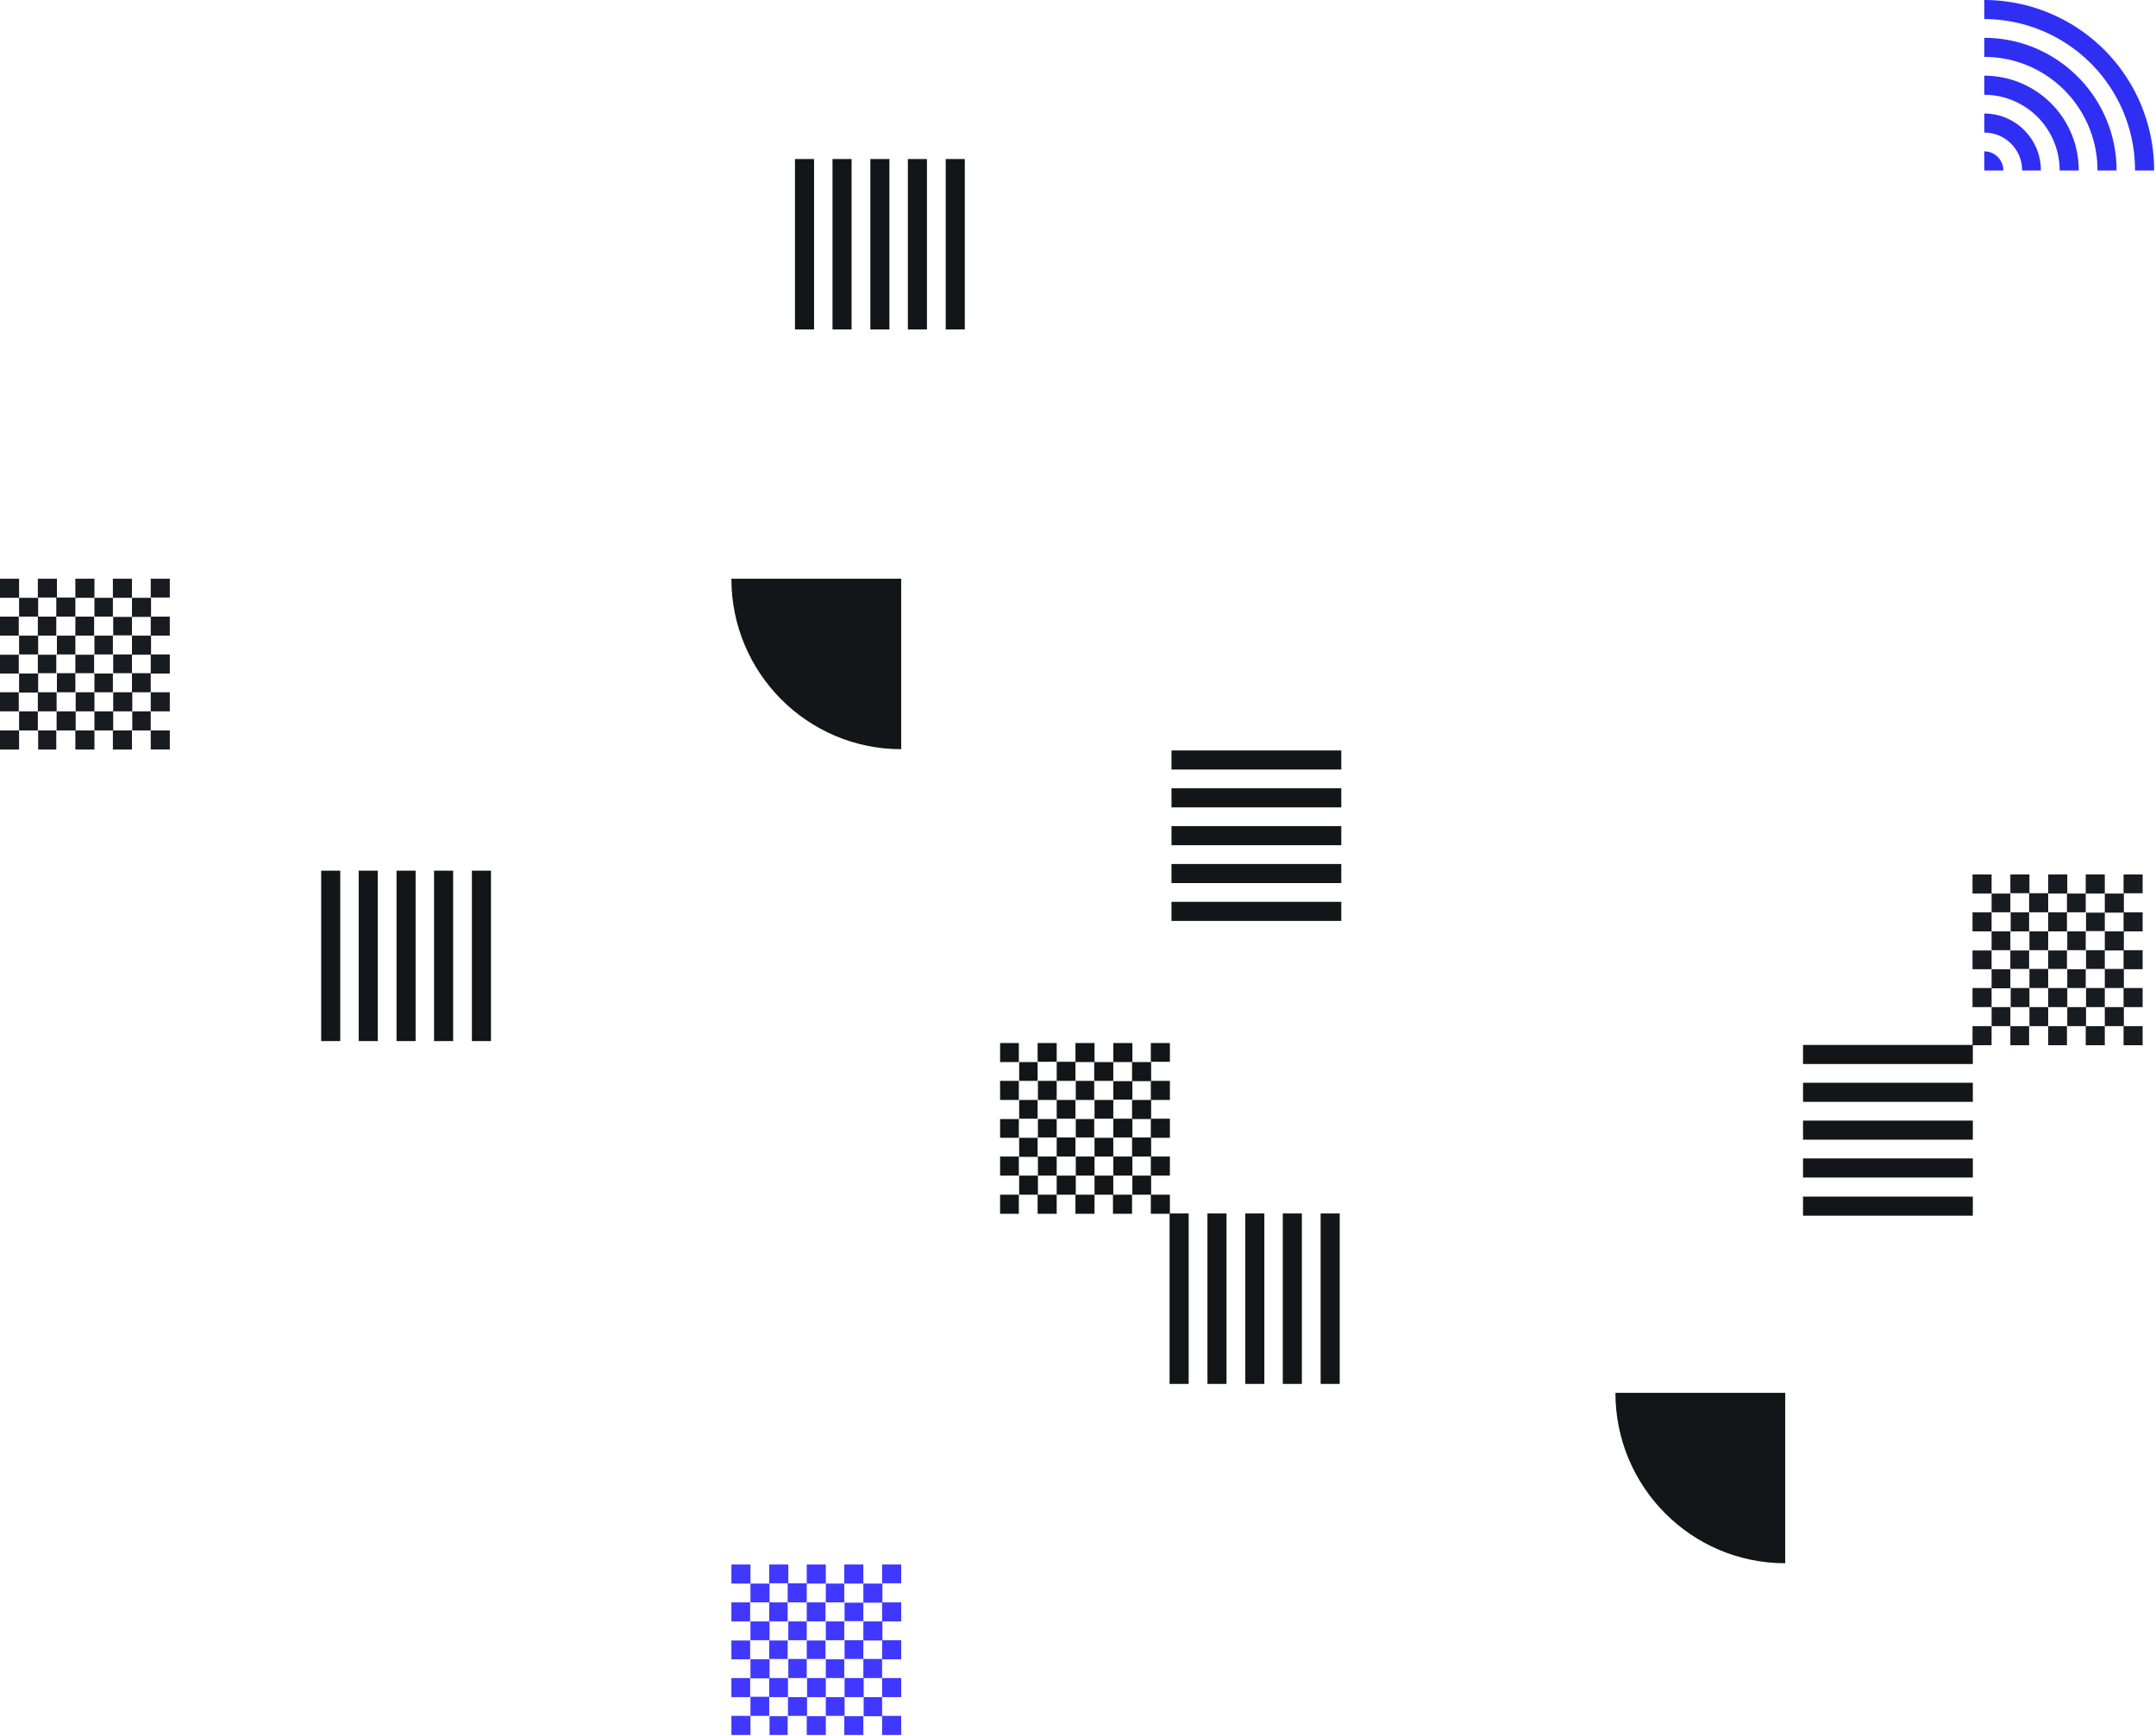 <svg xmlns="http://www.w3.org/2000/svg" fill="none" width='678' height='546' viewBox="0 0 678 546">
  <defs/>
  <path fill="#131519" fill-rule="evenodd" d="M356 363.7h-5.9v-6h6v-5.9h-6v-6h6V340h5.9v-6h-6v6h-5.9v-6h6V328h-6v6h-6v5.9h-5.9v-6h-5.9v6h-6v-6h6V328h-6v6h-5.9v-6h-5.9v6h6v5.9h-6v6h6v6h-6v5.9h6v6h5.9v5.9h5.9v-6h6v6h5.9v-6h5.9v6h6v-6h5.9v-6h-6v6zm-35.6 0v6h-5.9v-6h6zm17.8-29.7v-6h6v6h-6zm17.8 11.9v6h6v-6h-6zm-29.6-6h-6v6h6v-6zm0 29.8v6h5.9v-6h6v6h5.9v-6h5.9v6h6v-6h5.9v6h-6v6h-6v-6h-5.8v6h-6v-6h-5.9v6h-6v-6h-5.9v6h-5.9v-6h6v-6h5.9zm23.7-12v-5.9h-6v6h6zm-11.9 0v6h6v-6h-6zm-5.9 0h6v-5.9h-6v6zm0 0h-6v6h6v-6zm0-11.8h-6v6h6v-6zm6 0v-6h-6v6h6zm5.9 0h-6v6h6v-6zm0 0h5.9v-6h-6v6zm-17.8 6v5.9h-6v-6h6zm41.5-18h-6V328h6v6zm-6 12h6v-6h-6v6zm6 11.9h-6v-6h6v6zm-6 11.9h6v-6h-6v6zm0 12h6v-6h-6v6z" clip-rule="evenodd"/>
  <path fill="#181C20" fill-rule="evenodd" d="M661.9 310.7h-6v-6h6v-5.9h-6v-6h6V287h6v-6h-6v6h-6v-6h6V275h-6v6H650v5.9h-5.9v-6h-6v6h-5.9v-6h6V275h-6v6h-5.9v-6h-6v6h6v5.9h-6v6h6v6h-6v5.9h6v6h6v5.9h5.9v-6h5.9v6h6v-6h5.9v6h5.9v-6h6v-6h-6v6zm-35.6 0v6h-6v-6h6zm17.8-29.7v-6h6v6h-6zm17.8 11.9v6h6v-6h-6zm-29.7-6h-5.9v6h6v-6zm0 29.8v6h6v-6h5.9v6h6v-6h5.9v6h5.9v-6h6v6h-6v6h-6v-6H650v6h-5.9v-6h-6v6h-5.9v-6h-5.9v6h-6v-6h6v-6h6zm23.8-12v-5.9h-6v6h6zm-11.9 0v6h6v-6h-6zm-6 0h6v-5.9h-6v6zm0 0h-5.9v6h6v-6zm0-11.8h-5.9v6h6v-6zm6 0v-6h-6v6h6zm6 0h-6v6h6v-6zm0 0h5.9v-6h-6v6zm-17.9 6v5.9h-5.9v-6h6zm41.6-18h-6V275h6v6zm-6 12h6v-6h-6v6zm6 11.9h-6v-6h6v6zm-6 11.9h6v-6h-6v6zm0 12h6v-6h-6v6zM41.5 217.7h-6v-6h6v-5.9h-6v-6h6V194h6v-6h-6v6h-6v-6h6V182h-6v6h-5.8v5.9h-6v-6h-6v6H12v-6h5.9V182h-6v6H6v-6H0v6h6v5.9H0v6h6v6H0v5.9h6v6h5.9v5.9h5.9v-6h6v6h5.9v-6h5.9v6h6v-6h5.8v-6h-5.9v6zm-35.6 0v6H0v-6h6zM23.7 188v-6h6v6h-6zm17.8 11.9v6h6v-6h-6zm-29.6-6h-6v6h6v-6zm0 29.8v6h5.9v-6h6v6h5.9v-6h5.9v6h6v-6h5.8v6h-5.9v6h-6v-6h-5.8v6h-6v-6h-6v6H12v-6h-6v6H0v-6h6v-6h5.9zm23.7-12v-5.9h-6v6h6zm-11.9 0v6h6v-6h-6zm-6 0h6v-5.9h-6v6zm0 0H12v6h5.9v-6zm0-11.8H12v6h5.9v-6zm6 0v-6h-6v6h6zm6 0h-6v6h6v-6zm0 0h5.9v-6h-6v6zm-17.8 6v5.9h-6v-6h6zm41.5-18h-6V182h6v6zm-6 12h6v-6h-6v6zm6 11.9h-6v-6h6v6zm-6 11.9h6v-6h-6v6zm0 12h6v-6h-6v6z" clip-rule="evenodd"/>
  <path fill="#4038FF" fill-rule="evenodd" d="M271.5 527.7h-6v-6h6v-5.9h-6v-6h6V504h6v-6h-6v6h-6v-6h6V492h-6v6h-5.8v5.9h-6v-6h-6v6H242v-6h5.9V492h-6v6H236v-6H230v6h6v5.9h-6v6h6v6h-6v5.9h6v6h5.9v5.9h5.9v-6h6v6h5.9v-6h5.9v6h6v-6h5.8v-6h-5.9v6zm-35.6 0v6H230v-6h6zm17.8-29.7v-6h6v6h-6zm17.8 11.9v6h6v-6h-6zm-29.6-6h-6v6h6v-6zm0 29.8v6h5.9v-6h6v6h5.9v-6h5.9v6h6v-6h5.8v6h-5.9v5.9h-6v-6h-5.8v6h-6v-6h-6v6H242v-6h-6v6H230v-6h6v-6h5.9zm23.7-12v-5.9h-6v6h6zm-11.9 0v6h6v-6h-6zm-6 0h6v-5.9h-6v6zm0 0H242v6h5.9v-6zm0-11.8H242v6h5.9v-6zm6 0v-6h-6v6h6zm6 0h-6v6h6v-6zm0 0h5.9v-6h-6v6zm-17.8 6v5.9h-6v-6h6zm41.5-18h-6V492h6v6zm-6 12h6v-6h-6v6zm6 11.9h-6v-6h6v6zm-6 11.9h6v-6h-6v6zm0 11.9h6v-6h-6v6z" clip-rule="evenodd"/>
  <path fill="#131519" fill-rule="evenodd" d="M415.3 381.6h6v53.6h-6v-53.6zm-5.9 0h-6v53.6h6v-53.6zm-11.9 0h-5.9v53.6h6v-53.6zm-17.8 0h6v53.6h-6v-53.6zm-5.9 0h-6v53.6h6v-53.6zM421.8 283.6v6h-53.4v-6h53.4zm0-6v-5.9h-53.4v6h53.4zm0-11.8v-6h-53.4v6h53.4zm0-17.9v6h-53.4v-6h53.4zm0-6V236h-53.4v6h53.4zM620.4 376.3v6H567v-6h53.4zm0-6v-6H567v6h53.4zm0-12v-5.9H567v6h53.4zm0-17.8v6H567v-6h53.4zm0-6v-5.9H567v6h53.4z" clip-rule="evenodd"/>
  <path fill="#2F2FF4" fill-rule="evenodd" d="M671.4 53.6h6A53.5 53.5 0 00624 0v6a47.5 47.5 0 0147.4 47.6zm-11.8 0h6c0-23-18.7-41.7-41.6-41.7v6c19.7 0 35.6 16 35.6 35.7zm-6 0h-5.9A23.8 23.8 0 00624 29.8v-6a29.7 29.7 0 0129.7 29.8zm-17.7 0h5.9c0-9.9-8-17.9-17.8-17.9v6c6.6 0 11.9 5.3 11.9 11.9zm-11.9 0h6a6 6 0 00-6-6v6z" clip-rule="evenodd"/>
  <path fill="#131519" d="M230 182h53.4v53.6c-29.5 0-53.4-24-53.4-53.6zM508 438h53.4v53.6c-29.5 0-53.4-24-53.4-53.6z"/>
  <path fill="#131519" fill-rule="evenodd" d="M107 273.8h-6v53.6h6v-53.6zm17.7 0h6v53.6h-6v-53.6zm17.8 0h-6v53.6h6v-53.6zm11.9 0h-6v53.6h6v-53.6zm-41.5 0h5.9v53.6h-6v-53.6zM256 50h-6v53.6h6V50zm17.7 0h6v53.6h-6V50zm17.8 0h-6v53.6h6V50zm11.9 0h-6v53.6h6V50zm-41.5 0h5.9v53.6h-6V50z" clip-rule="evenodd"/>
</svg>
